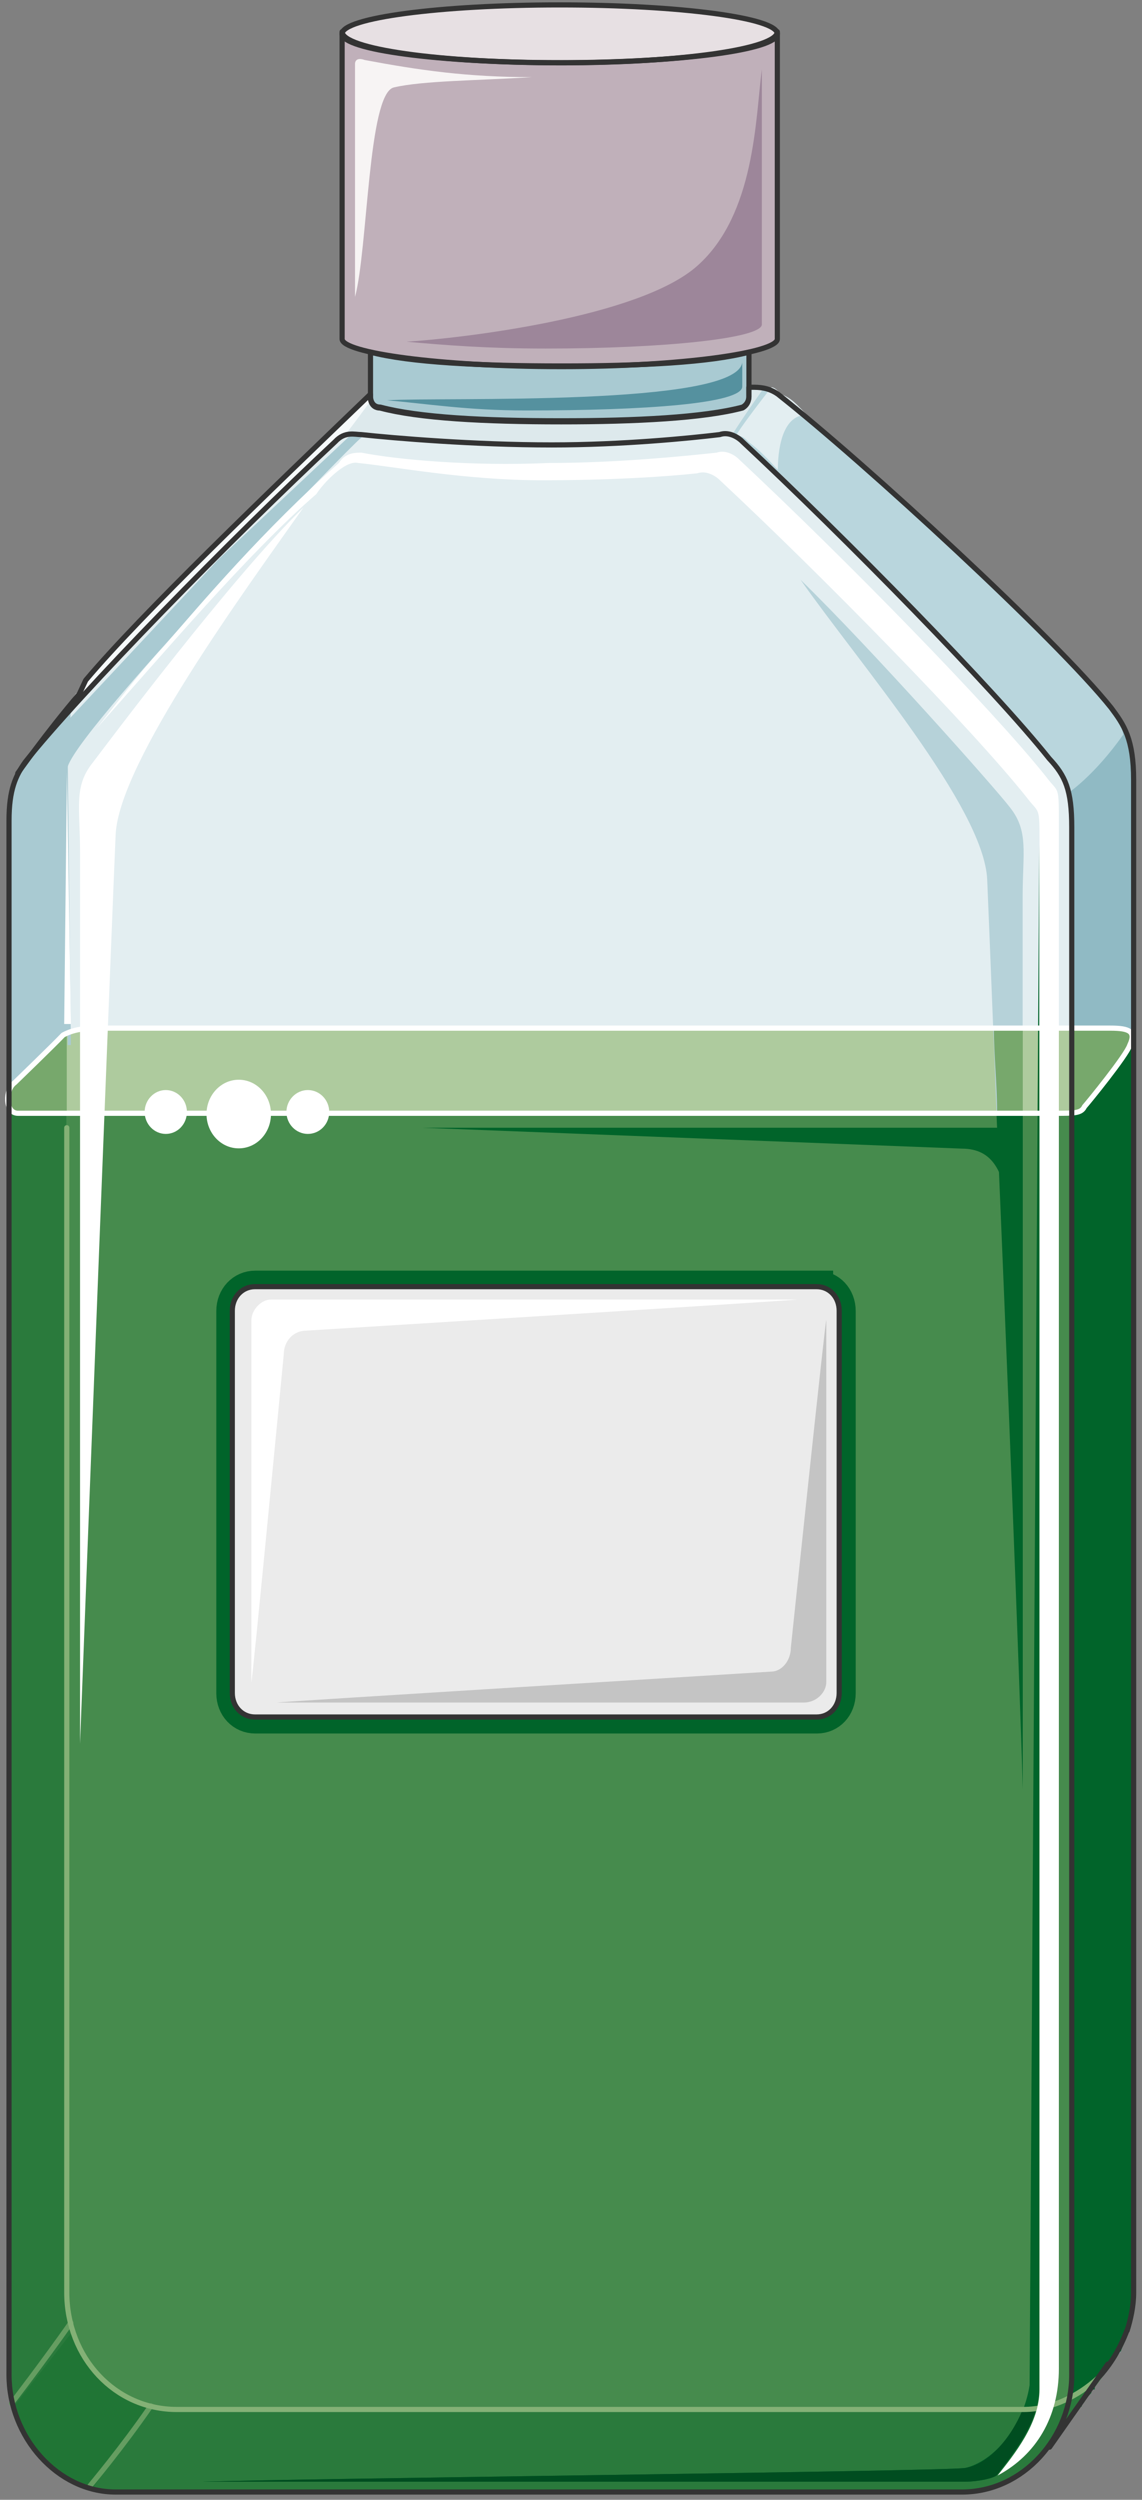 <svg xmlns="http://www.w3.org/2000/svg" version="1.0" viewBox="0 0 177.071 387.326"><rect x="0" y="0" width="177.071" height="387.326" fill="#808080" stroke="none"/><defs><clipPath clipPathUnits="userSpaceOnUse" id="a"><path d="M.16-.24h176.853v387.605H.16z"/></clipPath></defs><path d="M172.276 109.674C163.76 99 134.219 71.757 120.686 61.083c-1.498-1.08-2.997-1.08-3.997-1.08h-.5v1.62s0 1.059-1.019 1.599c-5.996 1.599-16.51 2.138-28.043 2.138-12.013 0-22.026-.54-28.043-2.138-1.499 0-1.499-1.6-1.499-1.6v-.539c-15.53 14.95-35.558 34.18-44.073 44.313-1 1.6-1.999 2.678-2.519 4.817 11.034-12.292 28.563-29.902 41.075-41.655 1.5-1.599 3.019-1.079 4.018-1.079 4.997.54 17.53 1.62 29.542 1.62 11.013 0 21.547-1.08 26.044-1.62 1.5-.52 2.999.54 3.498 1.08 16.03 14.95 39.077 38.436 47.591 49.13 2.499 2.658 3.498 4.797 3.498 10.673v239.735c0 4.797-1.999 9.074-4.997 12.272 2.998-3.198 10.514-13.331 12.513-16.01 1-2.658 1.998-5.876 1.998-9.074V120.887c0-6.416-1.499-8.555-3.497-11.213z" fill="#90bac4" fill-rule="evenodd" fill-opacity="1" stroke="none"/><path d="M53.048 5.237c0-2.459 15.11-4.477 33.74-4.477 18.648 0 33.739 2.018 33.739 4.477 0 2.478-15.09 4.477-33.74 4.477-18.628 0-33.74-1.999-33.74-4.477z" fill="#e7e0e3" fill-rule="evenodd" fill-opacity="1" stroke="none"/><path d="M120.527 52.528c0 2.139-14.991 4.278-33.48 4.278-18.988 0-34-2.14-34-4.278V4.917c0 2.678 15.012 4.817 34 4.817 18.489 0 33.48-2.139 33.48-4.817v47.611z" fill="#c0b0ba" fill-rule="evenodd" fill-opacity="1" stroke="none"/><path d="M118.128 10.753V50.27c0 2.138-15.01 3.737-33.54 3.737-9.014 0-15.53-.52-21.546-1.06 8.515-.539 36.058-3.737 45.072-11.752 9.015-7.995 9.015-22.966 10.014-30.442z" fill="#9d869a" fill-rule="evenodd" fill-opacity="1" stroke="none"/><path d="M87.047 56.706c-12.532 0-23.565-.54-29.602-2.14v6.917s0 1.599 1.52 1.599C64.98 64.68 75.014 65.2 87.046 65.2c11.533 0 22.067-.52 28.083-2.118 1-.54 1-1.6 1-1.6v-6.915c-6.017 1.599-16.55 2.139-29.083 2.139z" fill="#a9cad2" fill-rule="evenodd" fill-opacity="1" stroke="none"/><path d="M162.681 117.529c-8.514-10.674-31.56-34.16-47.57-49.11-.5-.54-2.02-1.62-3.519-1.08-4.497.54-15.03 1.6-26.044 1.6-12.013 0-24.545-1.06-29.542-1.6-1 0-2.518-.54-4.018 1.08-16.03 14.95-39.556 38.976-48.07 49.65-1.5 2.138-2.519 4.277-2.519 9.074v240.834c0 9.614 7.516 18.149 16.53 18.149h131.24c9.515 0 17.01-8.535 17.01-18.149V128.222c0-5.876-1-8.015-3.498-10.693z" fill="#e3eef1" fill-rule="evenodd" fill-opacity="1" stroke="none"/><path d="M2.778 172.495c-2.018 0-2.018-3.677-.5-4.737 0 0 6.017-5.816 7.516-7.395 1.999-1.06 3.998-1.06 6.016-1.06h156.366c2.998 0 3.997.54 2.998 2.639-.5 1.599-6.516 8.974-7.016 9.514-.5 1.04-1.499 1.04-4.497 1.04H2.778z" fill="#aecb9e" fill-rule="evenodd" fill-opacity="1" stroke="none"/><path d="M124.125 89.826c10.993 10.693 30.441 32.58 32.44 35.238 2.978 3.738 1.999 6.956 1.999 13.892v138.276c-1-26.684-4.997-129.741-5.497-140.955-.5-11.213-19.948-33.62-28.942-46.451z" fill="#b6d2d9" fill-rule="evenodd" fill-opacity="1" stroke="none"/><path d="M154.606 172.495h3.978v-13.192h-4.477c0 4.238.5 8.455.5 13.192zM172.176 159.303h-5.997v12.793c1 0 1.5 0 2-.52.499-.54 6.495-7.995 6.995-9.594 1-2.139 0-2.679-2.998-2.679z" fill="#77a86c" fill-rule="evenodd" fill-opacity="1" stroke="none"/><path d="M175.274 159.703c.5.54.5 1.08 0 2.139-.5 1.599-6.516 9.094-7.016 9.614-.5.54-1 .54-1.999.54 0 .54-.5.54-1 .54H2.779c-1.499 0-2.018-2.14-1.499-3.219v198.66c0 9.614 7.516 18.149 16.53 18.149h131.4c4.518 0 8.515-2.119 11.534-5.337 2.498-2.138 11.033-13.352 13.032-16.55 1-2.678 1.998-5.876 1.998-9.074V159.703h-.5z" fill="#468b4d" fill-rule="evenodd" fill-opacity="1" stroke="none"/><path d="M158.584 277.232V172.495h-4.078c1.54 35.819 3.578 87.108 4.078 104.737zM175.274 161.842c-.5 1.619-6.556 9.094-7.056 9.634-.5.52-1.02.52-2.019.52v196.1c0 4.798-2.019 9.075-5.057 12.273.52 0 .52 0 1.02-.52 0 0 0-.539.5-.539v-.54s.5 0 .5-.52h.519c0-.539 0-.539.5-1.079v-.54c.5 0 .5 0 .5-.519.499 0 .499 0 .499-.54.52 0 .52 0 .52-.54.5 0 .5-.539.5-.539l.499-.52c0-.54.5-.54.5-.54 0-.539.52-.539.52-.539 0-.52.5-.52.5-1.06l.499-.539.5-.54c0-.52 0-.52.52-.52 0-.54 0-.54.499-1.079v-.54c.5 0 .5 0 .5-.52.5 0 .5 0 .5-.539l.519-.54v-.54c.5 0 .5-.519.5-.519s.5 0 .5-.54v-.54h.499c0-.519 0-.519.52-.519 1-2.678 1.998-5.896 1.998-9.094V159.703h-.5c.5.54.5 1.08 0 2.139z" fill="#01642a" fill-rule="evenodd" fill-opacity="1" stroke="none"/><path d="M120.487 61.063c-1.5-1.06-2.998-1.06-3.998-1.06h-.5v1.6s0 1.059-.999 1.579C108.974 64.78 98.48 65.3 86.967 65.3c-12.012 0-22.026-.52-28.023-2.118-1.499 0-1.499-1.58-1.499-1.58v-.539c-6.016 5.836-12.512 12.193-19.028 18.529h2.018c3.998-4.218 7.996-7.935 11.494-11.114 1.519-1.579 3.018-1.059 4.017-1.059 4.997.54 17.51 1.6 29.522 1.6 11.014 0 21.507-1.06 26.024-1.6 1.5-.52 2.999.54 3.498 1.06 1 1.059 2 1.599 2.998 2.658l5.497-7.955c-1.499-.52-2.498-1.58-2.998-2.119z" fill="#dde9ec" fill-rule="evenodd" fill-opacity="1" stroke="none"/><path d="M115.01 68.538c16.05 14.911 39.117 38.337 47.631 48.99 1.52 1.6 2.519 3.199 3.019 5.318 0 0 4.017-2.659 8.514-9.035-.5-2.139-.5-2.678-1.998-4.277-8.515-10.654-38.117-37.797-51.649-48.451-1-.54-1.52-1.08-2.019-1.08-4.497 6.397-5.017 7.456-5.017 7.456.52 0 1.52.54 1.52 1.08z" fill="#b9d6dd" fill-rule="evenodd" fill-opacity="1" stroke="none"/><path d="M51.939 68.528c.5-.53.999-1.059 1.499-1.059 0 0 .5-.54 4.007-5.327l-.5-.54c-15.54 14.912-35.598 33.55-43.613 43.674-.51 1.06-1.01 1.6-1.01 2.129h-.5c-3.007 4.257-6.016 8.515-8.024 10.643 8.525-10.643 32.09-34.609 48.14-49.52z" fill="#f6fafb" fill-rule="evenodd" fill-opacity="1" stroke="none"/><path d="M2.798 172.495h7.556v-12.152h-.5c-1.52 1.599-7.575 7.415-7.575 7.415-1.52 1.04-1.52 4.737.52 4.737z" fill="#77a86c" fill-rule="evenodd" fill-opacity="1" stroke="none"/><path d="M3.838 118.088c-1.54 2.14-2.559 4.278-2.559 9.075v45.972l.52-1.06c-1.04-1.079-1.04-3.197.5-4.277 0 0 6.136-5.876 7.675-7.475h.52v1.599h.5l-.5-44.913.5-6.956c-3.059 3.218-5.118 5.897-7.156 8.035z" fill="#a9cad2" fill-rule="evenodd" fill-opacity="1" stroke="none"/><path d="M27.343 373.314c-9.534 0-17.05-8.015-17.05-18.15V172.516H2.779c-1.499 0-2.018-2.138-1.499-3.218v198.68c0 9.614 7.516 18.149 16.53 18.149h131.34c4.498 0 8.515-2.119 11.514-5.337 1.519-1.06 4.517-5.337 7.515-9.074v-1.6c-2.498 2.14-5.996 3.199-9.514 3.199H27.344z" fill="#2a7a3c" fill-rule="evenodd" fill-opacity="1" stroke="none"/><path d="M10.404 119.248c0-4.807 44.043-50.3 45.542-51.37 1.5-1.078-1.499-.539-1.499-.539L33.929 86.608 9.394 112.832z" fill="#a9cad2" fill-rule="evenodd" fill-opacity="1" stroke="none"/><path d="m14.351 385.566 9.035-12.752c-6.017-1.599-10.534-5.856-12.033-11.713L1.8 373.334c2.019 5.856 6.536 10.653 12.552 12.232z" fill="#207535" fill-rule="evenodd" fill-opacity="1" stroke="none"/><path d="M65.44 174.734h90.665v10.234c-.999-3.218-1.998-6.996-6.995-6.996z" fill="#01642a" fill-rule="evenodd" fill-opacity="1" stroke="none"/><path d="M161.142 130.84v239.276c0 5.336-3.997 10.154-6.496 13.352-.5.54-3.018 1.059-5.017 1.059H31.381c16.55-.52 113.731-1.6 118.248-2.119 4.518-1.08 9.015-6.416 10.014-12.832z" fill="#01642a" fill-rule="evenodd" fill-opacity="1" stroke="none"/><path d="M158.584 373.334c-1.999 4.797-5.497 8.535-9.015 9.074-4.497.52-101.658 1.6-118.188 2.119h118.188c2 0 4.518-.52 5.017-1.06 2-2.658 4.997-6.396 5.997-10.133h-2z" fill="#004d20" fill-rule="evenodd" fill-opacity="1" stroke="none"/><path d="M55.047 46.012V9.834s0-1.08 1.499-.54c8.475 1.6 15.97 2.659 25.924 2.659-8.475.54-16.95.54-21.427 1.599-3.998 1.06-3.998 25.025-5.996 32.46z" fill="#f7f4f4" fill-rule="evenodd" fill-opacity="1" stroke="none"/><path d="M115.09 56.166v3.718c0 2.658-15.01 3.717-33.54 3.717-9.014 0-15.53-1.059-21.546-1.579 8.514-.54 54.087 1.06 55.086-5.856z" fill="#55919f" fill-rule="evenodd" fill-opacity="1" stroke="none"/><path d="M121.107 61.083c-.5-.54-1-1.08-1.5-1.08-4.976 6.397-5.476 7.476-5.476 7.476 1 0 1.499.52 1.999 1.06 1.499 1.059 2.998 2.658 4.477 4.257 0-2.659.5-8.515 4.477-8.515-1.479-1.599-2.478-2.678-3.977-3.198z" fill="#e3eef1" fill-rule="evenodd" fill-opacity="1" stroke="none"/><path d="M23.386 372.774c-4.457 6.476-9.434 12.393-9.434 12.393M10.993 359.902C6.396 366.418 1.8 372.374 1.8 372.374" fill="none" stroke="#659d61" stroke-width=".8px" stroke-linecap="round" stroke-linejoin="round" stroke-miterlimit="4" stroke-dasharray="none" stroke-opacity="1"/><path d="M170.177 368.537c2.039-2.12 3.558-4.777 4.557-7.436" fill="none" stroke="#333" stroke-width=".8px" stroke-linecap="round" stroke-linejoin="round" stroke-miterlimit="4" stroke-dasharray="none" stroke-opacity="1"/><path d="M10.354 174.734v180.45c0 10.155 7.515 18.15 17.05 18.15h131.26c4.517 0 8.515-2.119 11.513-4.797" fill="none" stroke="#84b176" stroke-width=".8px" stroke-linecap="round" stroke-linejoin="round" stroke-miterlimit="4" stroke-dasharray="none" stroke-opacity="1"/><path d="m10.374 119.647-.42 39.017h1.04l-.62-39.017z" fill="#fff" fill-rule="evenodd" fill-opacity="1" stroke="none"/><path clip-path="url(#a)" d="M2.778 172.495c-2.018 0-2.018-3.677-.5-4.737 0 0 6.017-5.816 7.516-7.395 1.999-1.06 3.998-1.06 6.016-1.06h156.366c2.998 0 3.997.54 2.998 2.639-.5 1.599-6.516 8.974-7.016 9.514-.5 1.04-1.499 1.04-4.497 1.04H2.778" fill="none" stroke="#fff" stroke-width=".8px" stroke-linecap="round" stroke-linejoin="round" stroke-miterlimit="4" stroke-dasharray="none" stroke-opacity="1"/><path d="M53.048 5.237c0-2.459 15.11-4.477 33.74-4.477 18.648 0 33.739 2.018 33.739 4.477 0 2.478-15.09 4.477-33.74 4.477-18.628 0-33.74-1.999-33.74-4.477" fill="none" stroke="#333" stroke-width=".8px" stroke-linecap="round" stroke-linejoin="round" stroke-miterlimit="4" stroke-dasharray="none" stroke-opacity="1"/><path d="M120.527 52.528c0 2.139-14.991 4.278-33.48 4.278-18.988 0-34-2.14-34-4.278V4.917c0 2.678 15.012 4.817 34 4.817 18.489 0 33.48-2.139 33.48-4.817v47.611zM162.681 117.529c-8.514-10.674-31.56-34.16-47.57-49.11-.5-.54-2.02-1.62-3.519-1.08-4.497.54-15.03 1.6-26.044 1.6-12.013 0-24.545-1.06-29.542-1.6-1 0-2.518-.54-4.018 1.08-16.03 14.95-39.556 38.976-48.07 49.65-1.5 2.138-2.519 4.277-2.519 9.074v240.834c0 9.614 7.516 18.149 16.53 18.149h65.62s0 0 0 0h65.62c9.515 0 17.01-8.535 17.01-18.149V128.222c0-5.876-1-8.015-3.498-10.693M171.776 366.298l-9.035 12.872" fill="none" stroke="#333" stroke-width=".8px" stroke-linecap="round" stroke-linejoin="round" stroke-miterlimit="4" stroke-dasharray="none" stroke-opacity="1"/><path d="M174.774 361.101c.5-1.599 1-3.718 1-5.856V120.867c0-6.396-1.5-8.535-3.498-11.213-8.535-10.674-38.117-37.897-51.65-48.571-1.518-1.08-3.017-1.08-4.017-1.08h-.5v1.62s0 1.059-.999 1.599c-6.016 1.599-16.55 2.138-28.083 2.138-12.052 0-22.066-.54-28.083-2.138-1.519 0-1.519-1.6-1.519-1.6v-.539c-15.55 14.95-35.598 34.16-44.133 44.313 0 0-.5 1.06-1 2.139-5.016 5.856-9.534 12.272-9.534 12.272" fill="none" stroke="#333" stroke-width=".8px" stroke-linecap="round" stroke-linejoin="round" stroke-miterlimit="4" stroke-dasharray="none" stroke-opacity="1"/><path d="M87.047 56.706c-12.532 0-23.565-.54-29.602-2.14v6.917s0 1.599 1.52 1.599C64.98 64.68 75.014 65.2 87.046 65.2c11.533 0 22.067-.52 28.083-2.118 1-.54 1-1.6 1-1.6v-6.915c-6.017 1.599-16.55 2.139-29.083 2.139" fill="none" stroke="#333" stroke-width=".8px" stroke-linecap="round" stroke-linejoin="round" stroke-miterlimit="4" stroke-dasharray="none" stroke-opacity="1"/><path d="M126.663 199.4c1.999 0 3.498 1.618 3.498 3.737v59.224c0 2.119-1.499 3.718-3.498 3.718H39.576c-1.999 0-3.518-1.6-3.518-3.718v-59.224c0-2.119 1.52-3.738 3.518-3.738h87.087z" fill="#01642a" fill-rule="evenodd" fill-opacity="1" stroke="none"/><path d="M126.663 199.4c1.999 0 3.498 1.618 3.498 3.737v59.224c0 2.119-1.499 3.718-3.498 3.718H39.576c-1.999 0-3.518-1.6-3.518-3.718v-59.224c0-2.119 1.52-3.738 3.518-3.738h87.087z" fill="none" stroke="#01642a" stroke-width="5.037px" stroke-linecap="butt" stroke-linejoin="miter" stroke-miterlimit="8" stroke-dasharray="none" stroke-opacity="1"/><path d="M126.623 199.36c1.999 0 3.498 1.618 3.498 3.737v59.224c0 2.119-1.499 3.718-3.498 3.718H39.536c-1.999 0-3.518-1.6-3.518-3.718v-59.224c0-2.119 1.52-3.738 3.518-3.738h87.087z" fill="#ebebeb" fill-rule="evenodd" fill-opacity="1" stroke="none"/><path d="M43.993 209.913c0-2.139 1.5-3.738 3.498-3.738 0 0 77.993-4.817 75.994-4.817h-81.49c-1.5 0-3.019 1.619-3.019 3.218v56.026c0 1.6 5.017-50.69 5.017-50.69z" fill="#fff" fill-rule="evenodd" fill-opacity="1" stroke="none"/><path d="M122.626 255.265c0 2.139-1.5 3.738-3.018 3.738 0 0-78.153 4.797-76.634 4.797h81.65c2 0 3.498-1.599 3.498-3.198v-56.026c0-1.619-5.496 50.69-5.496 50.69z" fill="#c4c4c4" fill-rule="evenodd" fill-opacity="1" stroke="none"/><path d="M126.623 199.36c1.999 0 3.498 1.618 3.498 3.737v59.224c0 2.119-1.499 3.718-3.498 3.718H39.536c-1.999 0-3.518-1.6-3.518-3.718v-59.224c0-2.119 1.52-3.738 3.518-3.738h87.087z" fill="none" stroke="#333" stroke-width=".8px" stroke-linecap="round" stroke-linejoin="round" stroke-miterlimit="10" stroke-dasharray="none" stroke-opacity="1"/><path d="M162.182 120.327c-8.515-10.673-31.541-34.16-47.551-49.11-.5-.54-2-1.62-3.518-1.08-4.997.54-15.51 1.6-26.025 1.6-12.012.54-23.525-.52-29.042-1.6-1 0-2.498 0-3.498 1.6-11.513 10.153-21.527 21.906-27.043 28.302-3.998 4.278-7.496 9.075-10.514 12.813 10.014-11.214 23.546-27.224 34.06-36.298.999-1.6 4.497-5.337 6.495-4.817 5.517.54 16.53 2.678 28.543 2.678 10.514 0 19.029-.54 24.025-1.08 1.5-.52 2.999.54 3.518 1.08 16.01 14.95 39.037 38.437 47.552 49.13 1.998 2.659 1.998 1.06 1.998 7.476v239.215c0 5.336-3.997 10.133-6.496 13.332 5.997-3.199 9.494-9.075 9.494-16.55V127.803c0-6.397 0-4.798-1.998-7.476zM32.02 172.615c0-2.918 2.24-5.316 4.998-5.316 2.778 0 4.997 2.398 4.997 5.316 0 2.939-2.22 5.317-4.997 5.317-2.759 0-4.997-2.378-4.997-5.317zM22.426 172.296c0-1.86 1.48-3.398 3.278-3.398 1.82 0 3.278 1.539 3.278 3.398 0 1.878-1.459 3.398-3.278 3.398-1.798 0-3.278-1.52-3.278-3.398z" fill="#fff" fill-rule="evenodd" fill-opacity="1" stroke="none"/><path d="M44.413 172.296c0-1.86 1.5-3.398 3.318-3.398 1.839 0 3.318 1.539 3.318 3.398 0 1.878-1.479 3.398-3.318 3.398-1.819 0-3.318-1.52-3.318-3.398zM47.051 78.632c-11.033 10.674-30.621 36.838-32.64 39.496-3.018 3.738-1.999 6.936-1.999 13.872v138.196c1-26.664 5.017-129.661 5.517-140.854.5-11.214 20.088-37.897 29.122-50.71z" fill="#fff" fill-rule="evenodd" fill-opacity="1" stroke="none"/></svg>